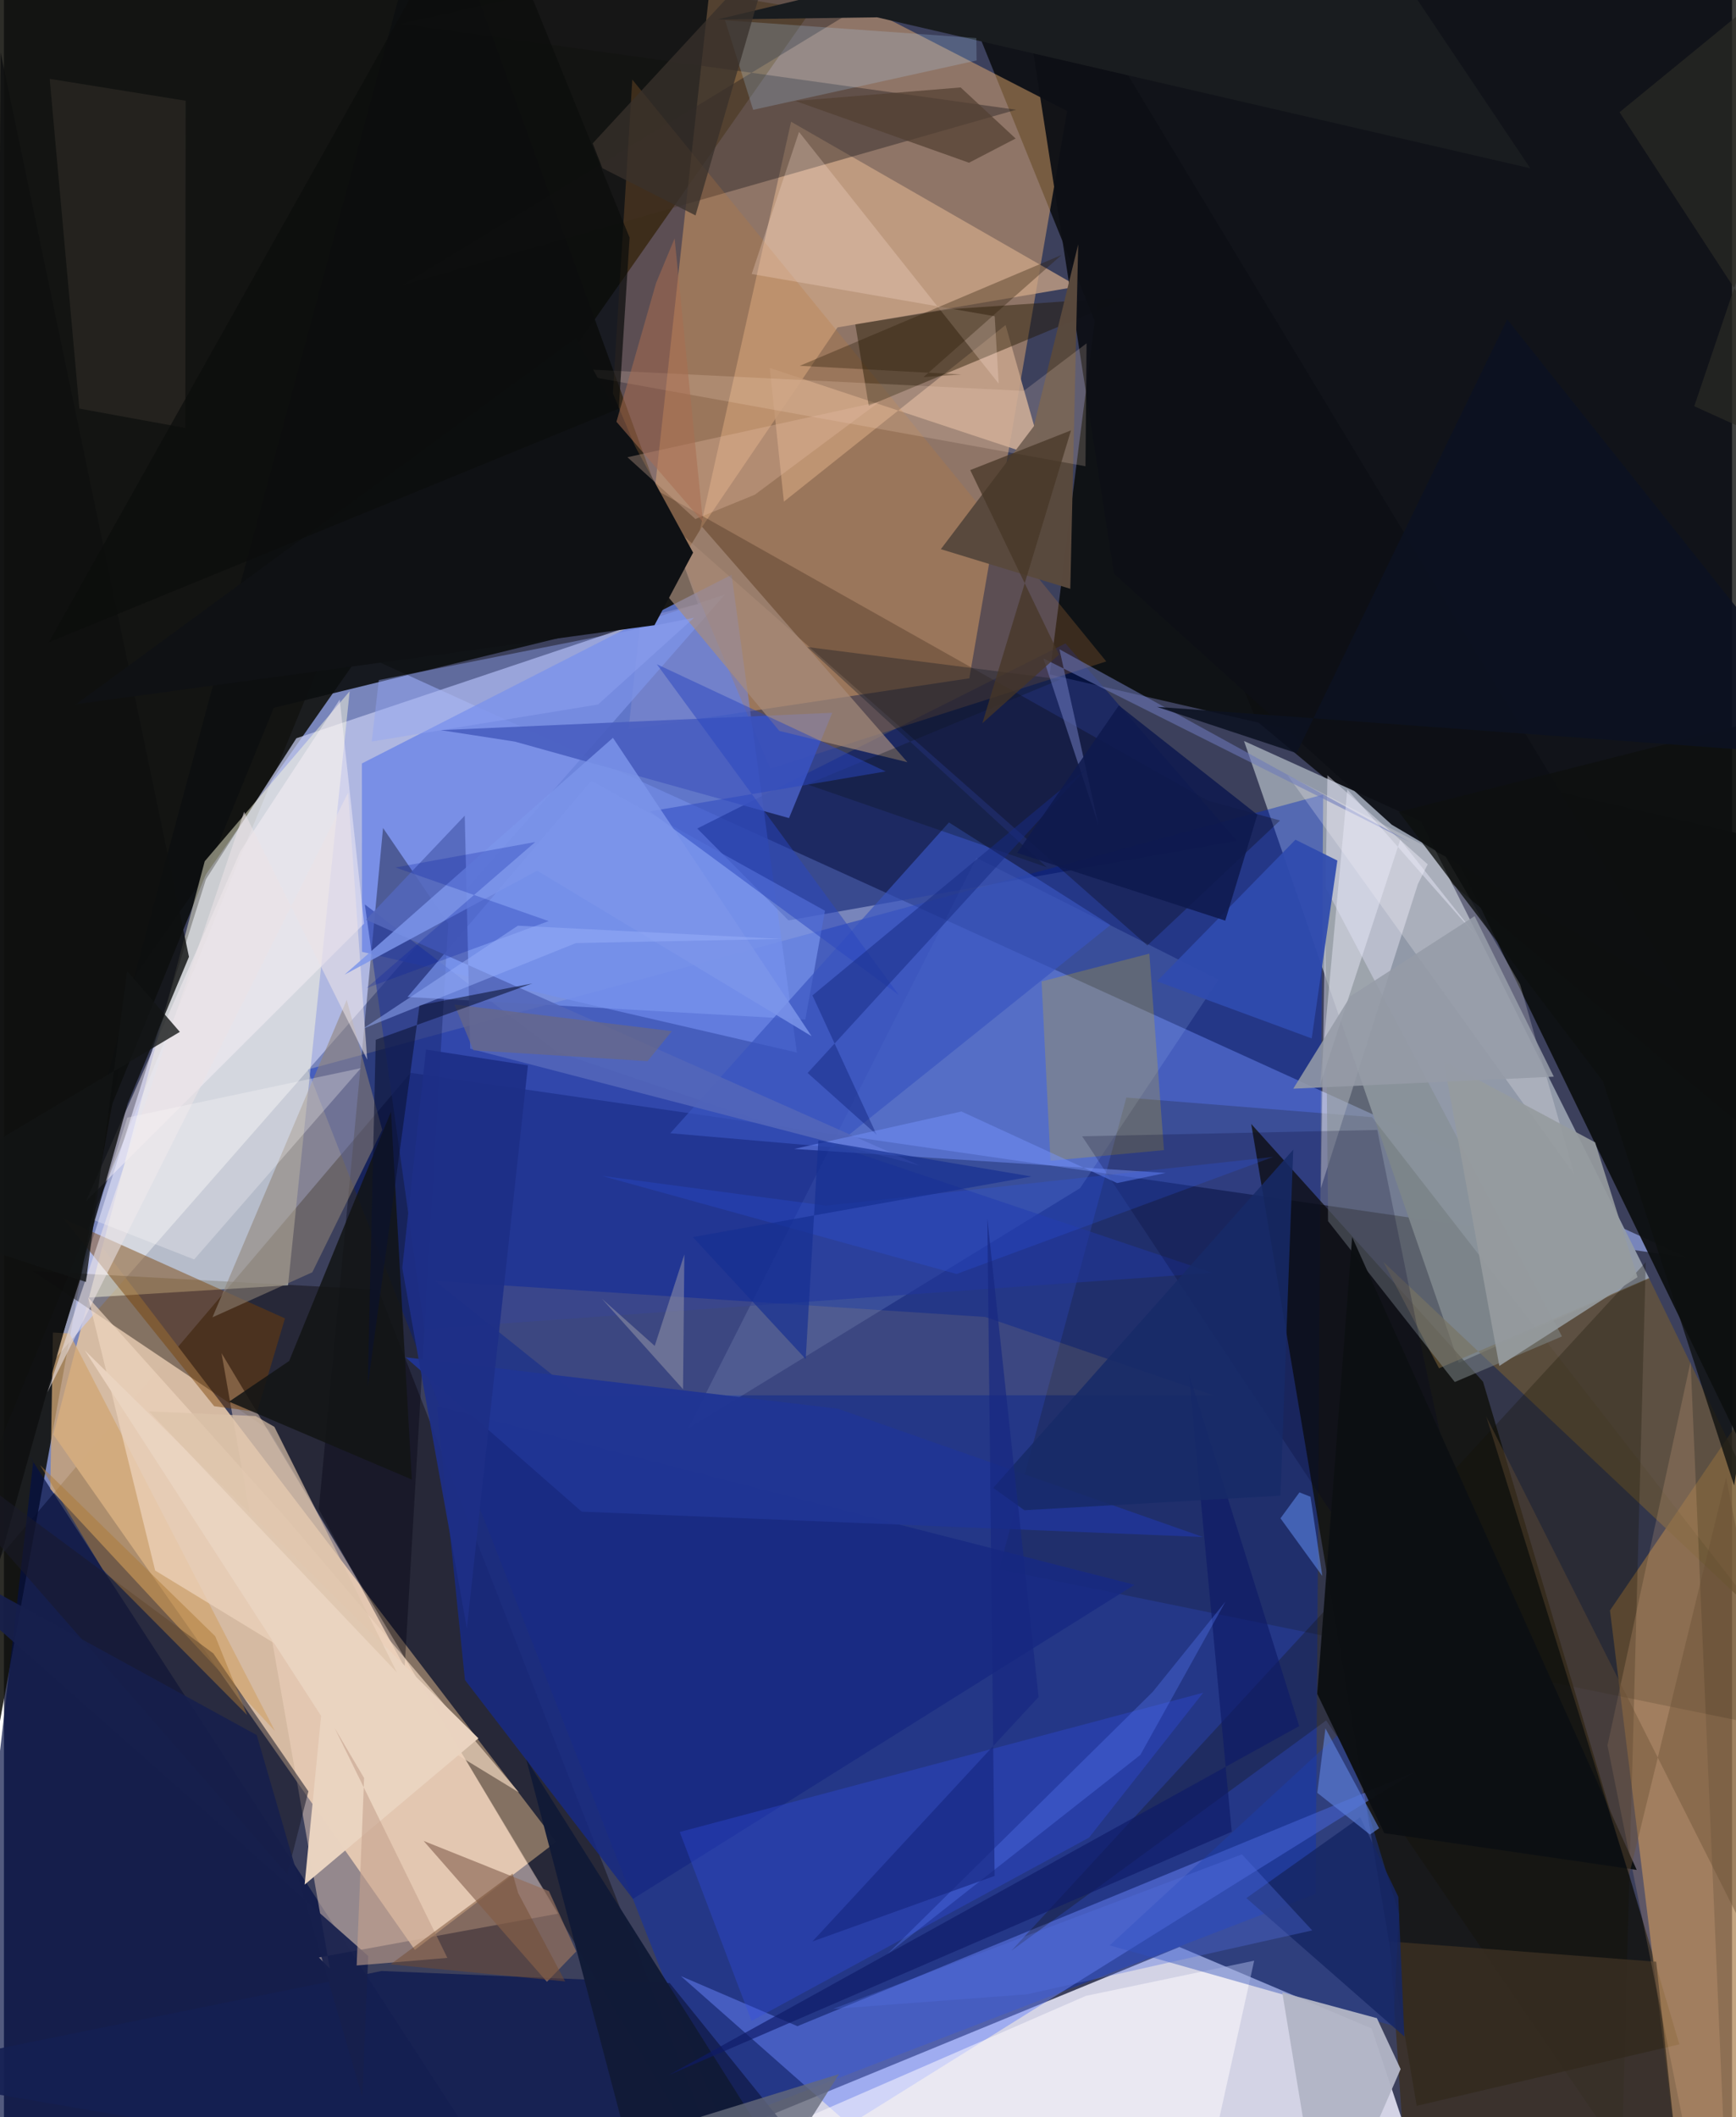<svg xmlns="http://www.w3.org/2000/svg" width="228" height="278" viewBox="0 0 836 1024"><path fill="#3c405c" d="M0 0h836v1024H0z"/><path fill="#98a9ec" fill-opacity=".655" d="M-46.136 804.946l203.69-495.604 657.205 299.055-618.05-89.5z"/><path fill="#d6bba3" fill-opacity=".996" d="M23.89 693.822l174.893 249.256 68.349-52.247L47.498 603.134z"/><path fill="#dedeef" fill-opacity=".933" d="M282.993 1059.102L696.588 1086l-34.94-104.904-92.988-39.407z"/><path fill="#0d0d08" fill-opacity=".867" d="M390.636 4.86L-9.296-62l-6.99 973.353 80.102-440.032z"/><path fill="#040605" fill-opacity=".761" d="M439.758-62l166.286 410.778L898 592.048l-2.82-612.203z"/><path fill="#febd78" fill-opacity=".431" d="M514.344 53.686l-47.335 274.387-164.875 24.762 42.358-386.431z"/><path fill="#929aa9" fill-opacity=".996" d="M685.437 397.158L795.92 618.3l-92.12 40.844-103.89-300.74z"/><path fill="#062cc0" fill-opacity=".435" d="M146.903 517.282l199.96 509.736L634.531 916l3.659-531.693z"/><path fill="#c4caee" fill-opacity=".729" d="M348.835 287.501l-207.38 69.568-43.746 68.213-72.973 231.842z"/><path fill="#0c0c03" fill-opacity=".733" d="M715.549 668.32l94.953 320.45-127.064 29.733-80.057-474.888z"/><path fill="#0d0f10" fill-opacity=".91" d="M34.763 577.292l95.765-234.95 205.21-50.218L207.398-62z"/><path fill="#ac8150" fill-opacity=".722" d="M898 601.185L829.537 1086h-14.699l-37.894-307.087z"/><path fill="#6a85e6" fill-opacity=".784" d="M173.217 460.368l210.39 48.703-31.59-231.083-178.847 91.26z"/><path fill="#0d0f11" fill-opacity=".945" d="M863.294 408.704l1.748 340.707L537.896 75.41 505.91 326.192z"/><path fill="#030f43" fill-opacity=".686" d="M-29.414 1086l43.601-379.103-2.265-3.252 229.653 353.834z"/><path fill="#080300" fill-opacity=".396" d="M181.11 623.82l178.168 455.42-231.245-387.848-114.122-76.666z"/><path fill="#fffcdd" fill-opacity=".463" d="M137.419 621.66l29.826-287.31-70.108 82.202-56.03 211.013z"/><path fill="#f2d5c1" fill-opacity=".482" d="M157.639 952.15l-5.268-5.4 115.727-21.186-162.85-271.12z"/><path fill="#6985fc" fill-opacity=".494" d="M408.923 1027.633l-81.451-71.867 56.38 24.224L681.406 857.6z"/><path fill="#cea788" fill-opacity=".737" d="M336.673 256.365L380.79 58.882l138.775 79.663-116.31 19.813z"/><path fill="#00000e" fill-opacity=".365" d="M193.851 806.463l21.073-359.73-31.53-46.258-31.079 329.441z"/><path fill="#0f1300" fill-opacity=".2" d="M661.82 540.34L898 844.192 481.444 759.07l61.536-228.22z"/><path fill="#001468" fill-opacity=".522" d="M596.495 406.68l-82.971-95.483-178.13 89.528 44.16 44.447z"/><path fill="#e5e5f4" fill-opacity=".471" d="M640.26 374.967l-3.203 199.782 46.969-147.154 4.734-9.56z"/><path fill="#99b4f3" fill-opacity=".184" d="M330.924 691.008L470.49 414.915l117.066 58.96-66.952 100.78z"/><path fill="#c8a48c" fill-opacity=".851" d="M370.503 177.985l6.806 64.64 107.252-85.43 18.3 64.631z"/><path fill="#1d1a1c" fill-opacity=".4" d="M192.025 11.49L521.445-62 192.831 137.878l296.832-84.797z"/><path fill="#090608" fill-opacity=".302" d="M282.66 218.486l299.746 168.77 34.926 9.578-64.183 60.441z"/><path fill="#d1a773" fill-opacity=".757" d="M23.684 644.5l8 .434 99.442 192.33L22.421 720.156z"/><path fill="#182a82" fill-opacity=".867" d="M546.938 766.502l-337.46-86.296 13.53 132.319 81.28 105.894z"/><path fill="#bb7938" fill-opacity=".251" d="M294.584 190.28l76.077 181.582 162.595-51.947L303.978 38.5z"/><path fill="#141f52" fill-opacity=".914" d="M182.692 953.302L-62 1002.922 424.44 1086 322.076 959.144z"/><path fill="#231700" fill-opacity=".447" d="M544.695 143.639l-87.924 5.97-44.9 7.292 6.493 39.332z"/><path fill="#6e5935" fill-opacity=".655" d="M667.352 610.376L898 827.882 795.8 618.15l-101.553 43.633z"/><path fill="#485dc0" fill-opacity=".89" d="M379.794 395.683l20.932-50.938-189.43 8.398 35.89 5.552z"/><path fill="#a78d7d" fill-opacity=".682" d="M437.067 368.65l-61.985-15.134-56.214-67.811 18.829-30.956z"/><path fill="#334ee6" fill-opacity=".329" d="M580.147 818.716l-55.224 70.082-163.254 88.659-34.742-91.395z"/><path fill="#e4bd01" fill-opacity=".224" d="M561.171 556.272l-7.07-95.03-52.126 13.46 4.296 86.705z"/><path fill="#783f01" fill-opacity=".451" d="M28.99 589.63l72.701 90.503 20.772 2.764 13.484-45.238z"/><path fill="#edd4be" fill-opacity=".702" d="M249.14 866.945L137.008 734.847l-96.295-107.38 32.441 132.152z"/><path fill="#130f00" fill-opacity=".278" d="M794.266 610.47L487.393 943.473 639.644 832.13l143.083 209.838z"/><path fill="#fef4fb" fill-opacity=".439" d="M162.434 338.363l11.787 108.36-134.46 134.19 74.616-169.236z"/><path fill="#3b3022" fill-opacity=".808" d="M670.468 939.031L680.437 1086l130.471-29.326-11.6-107.852z"/><path fill="#818c8d" fill-opacity=".51" d="M701.868 668.435l-61.306-77.826-1.52-161.97 114.682 217.747z"/><path fill="#21379d" fill-opacity=".561" d="M267.613 508.825l317.051 106.798-381.181 27.192-28.902-205.372z"/><path fill="#fffbff" fill-opacity=".518" d="M604.822 948.31L574.317 1086H246.173l277.253-120.678z"/><path fill="#0d0f15" fill-opacity=".949" d="M537.036 277.487l134.345 121.401 141.55 83.432L484.422-62z"/><path fill="#7a96ef" fill-opacity=".675" d="M387.678 493.129l9.505-52.632-112.994-62.803-88.953 104.508z"/><path fill="#ffc999" fill-opacity=".173" d="M824.336 1086l9.153-19.645-17.544-407.775-40.21 185.623z"/><path fill="#f9c750" fill-opacity=".114" d="M474.808 636.988l110.417 37.855-307.616.02-69.014-55.322z"/><path fill="#0e0f0f" fill-opacity=".812" d="M89.503 462.781l-29.638 70.92-65.89 235.239 4.4-743.604z"/><path fill="#1b3fb2" fill-opacity=".388" d="M672.152 979.838l2.704-54.164-26.949-88.952L534.941 940.9z"/><path fill="#8f8376" fill-opacity=".561" d="M182.998 546.473l-33.831 68.887-48.289 21.774 64.933-153.522z"/><path fill="#121515" fill-opacity=".851" d="M137.961 658.263l49.277-120.574 10.078 177.902-88.41-37.66z"/><path fill="#3855c0" fill-opacity=".678" d="M322.346 548.102l78.893 6.829 134.038-107.517-78.116-49.624z"/><path fill="#59493d" fill-opacity=".992" d="M515.869 284.787l3.818-166.601-21.465 87.984-44.977 59.445z"/><path fill="#e9d3c0" fill-opacity=".992" d="M229.534 840.765l-84.078 70.77 7.97-81.62L39.086 653.11z"/><path fill="#fffaff" fill-opacity=".224" d="M733.457 476.08l26.216 91.968-138.703-193.11 76.466 39.383z"/><path fill="#304baf" fill-opacity=".933" d="M557.78 474.629l67.012-68.489 20.275 10.084-12.416 86.022z"/><path fill="#94705e" fill-opacity=".725" d="M263.665 914.67l-60.652-24.281 59.665 68.141 14.17-14.694z"/><path fill="#b1b5c5" fill-opacity=".957" d="M638.576 1086l37.096-85.251-11.483-24.632-45.771-12.396z"/><path fill="#ffe1cc" fill-opacity=".188" d="M523.737 166.062l-.538 59.443-265.165-47.986 235.317 11.538z"/><path fill="#000326" fill-opacity=".212" d="M521.585 549.572l142.78-3.047 21.474 105.83 47.448 216.711z"/><path fill="#1b1b2b" fill-opacity=".553" d="M-62 678.855l163.32 120.868 45.965 66.684-10.22 40.144z"/><path fill="#191c1f" d="M345.163 9.433l77.215-1.058L738.4 81.395 642.285-62z"/><path fill="#fee5d8" fill-opacity=".259" d="M384.634 63.819l-22.911 68.716 117.575 20.42 1.928 32.574z"/><path fill="#3e3a32" fill-opacity=".392" d="M22.125 38.136L36.47 197.621l51.282 9.386.15-158.277z"/><path fill="#523f32" fill-opacity=".729" d="M382.923 48.84l83.937 29.868 22.557-11.71-26.593-24.701z"/><path fill="#b2dbff" fill-opacity=".212" d="M348.835 9.793l13.602 43.328 108.096-23.872-.12-10.84z"/><path fill="#5366ba" fill-opacity=".882" d="M225.552 507.233l-2.634-112.73-47.762 50.33 268.052 118.964z"/><path fill="#91a5f3" fill-opacity=".427" d="M333.852 298.774l-46.453 41.966-109.472 17.92 3.42-29.732z"/><path fill="#0f1114" d="M314.705 302.384l18.681-35.101-56.675-103.81L34.856 340.606z"/><path fill="#111a37" fill-opacity=".973" d="M401.062 1086L252.677 850.918l56.684 214.96L560.327 1086z"/><path fill="#162664" fill-opacity=".847" d="M601.046 918.043l76.435 66.966-2.93-67.592-18.46-38.46z"/><path fill="#0c1523" fill-opacity=".333" d="M388.542 379.359l115.944 40.102-115.894-106.526 122.558 15.65z"/><path fill="#ece3e6" fill-opacity=".565" d="M166.493 383.397l9.227 129.13-59.559-119.884-95.114 280.745z"/><path fill="#2a47bf" fill-opacity=".502" d="M432.923 481.252l-117.078-159.98 110.698 51.842-114.075 19.314z"/><path fill="#0e1b67" fill-opacity=".663" d="M321.483 1003.715l305.112-168.866-53.245-169.884 20.606 220.992z"/><path fill="#656a7a" fill-opacity=".784" d="M403.999 1003.175l-83.95 25.913L213.934 1086l138.249-.911z"/><path fill="#587bf6" fill-opacity=".337" d="M427.362 945.106l122.398-96.323 41.178-74.146-35.182 43.647z"/><path fill="#281a05" fill-opacity=".333" d="M463.196 181.124l-78.172-4.194 126.606-53.6-66.763 59.06z"/><path fill="#6c79ba" fill-opacity=".557" d="M502.821 318.444l177.769 89.104-169.983-93.527 18.899 85.086z"/><path fill="#162a82" fill-opacity=".506" d="M388.804 518.96l134.897-147.309-132.582 109.79 31.05 67.376z"/><path fill="#203594" fill-opacity=".953" d="M279.506 731.134l-85.222-74.65 209.176 24.872 176.625 62.048z"/><path fill="snow" fill-opacity=".275" d="M43.817 590.25l48.195 18.9 80.65-92.532L59.67 540.545z"/><path fill="#0d1013" fill-opacity=".98" d="M635.317 819.225l32.455 67.413 122.115 17.77-137.682-306.086z"/><path fill="#eeecfe" fill-opacity=".435" d="M712.552 452.976l-62.687-71.16-13.19 142.94 38.801-118.576z"/><path fill="#e8c0a9" fill-opacity=".306" d="M334.494 251.026l-32.85-29.88 121.96-26.857-60.343 44.977z"/><path fill="#5d81dc" fill-opacity=".647" d="M639.297 835.956l25.96 48.266-4.414 3.093-25.48-20.186z"/><path fill="#7c95ea" fill-opacity=".831" d="M390.704 501.17l-96.09-144.317-129.836 114.555 93.18-50.296z"/><path fill="#ae7936" fill-opacity=".486" d="M102.21 791.391l15.437 38.12-69.872-70.412-30.342-50.534z"/><path fill="#0d100f" fill-opacity=".784" d="M837.008 718.47l-63.46-195.504-98.739-130.274L898 336.117z"/><path fill="#172a68" fill-opacity=".859" d="M623.717 556.074L478.575 719.636l15.08 10.805 123.88-7.06z"/><path fill="#7592fd" fill-opacity=".475" d="M382.273 555.7l80.912-18.115 75.322 34.622 23.516-4.9z"/><path fill="#0c0d0c" fill-opacity=".714" d="M302.667 114.93L230.855-62 21.708 310.635l275.727-112.958z"/><path fill="#131515" fill-opacity=".784" d="M39.648 620.028L-62 586.747l147.078-87.661-25.462-29.395z"/><path fill="#969c9f" fill-opacity=".918" d="M696.534 513.366l26.877 147.29 66.858-42.932-20.522-65.208z"/><path fill="#959ba7" fill-opacity=".863" d="M711.458 443.087l38.321 77.664-126.049 5.811 27.662-44.716z"/><path fill="#696884" fill-opacity=".694" d="M227.153 507.998l84.211 5.229 11.73-14.501-105.193-12.884z"/><path fill="#0019a0" fill-opacity=".243" d="M257.003 407.26l-67.588 12.306 74.08 25.935-88.164 32.434z"/><path fill="#161f4c" fill-opacity=".91" d="M122.284 839.197l-175.112-95.923 229.047 202.758-2.841 68.384z"/><path fill="#0e1a4e" fill-opacity=".875" d="M606.358 394.039l-67.002-52.844-49.218 71.322 100.684 32.76z"/><path fill="#39312c" fill-opacity=".765" d="M334.56 104.189l-45.034-22.836-4.702-12.013 87.244-94.452z"/><path fill="#516ee0" fill-opacity=".349" d="M495.016 964.569l137.887-30.897-34.03-36.787-197.82 74.763z"/><path fill="#c5a18c" fill-opacity=".584" d="M214.51 946.965l-54.5-111.126 14.217 24.13-3.602 90.658z"/><path fill="#2c2c25" fill-opacity=".678" d="M898 232.862L781.57 54.277 898-41.033l-80.28 237.517z"/><path fill="#0a1130" fill-opacity=".565" d="M179.869 502.896l-3.89 167.625 25.058-184.315 54.545-10.547z"/><path fill="#dcc2aa" fill-opacity=".678" d="M130.83 690.113l-9.074-5.213-51.553-2.274 119.89 126.255z"/><path fill="#724b30" fill-opacity=".486" d="M246.079 906.169l2.646 9.384 22.766 42.792-84.51-8.237z"/><path fill="#608cee" fill-opacity=".553" d="M626.722 721.815l-9.182 12.54 20.241 27.906-5.711-38.328z"/><path fill="#0c1121" fill-opacity=".882" d="M557.795 341.89l338.297 24.688-168.867-212.116L625.32 364.263z"/><path fill="#674f34" fill-opacity=".4" d="M717.083 685.117L898 1044.737l-64.88-330.076-46.916 192.293z"/><path fill="#2e5cf8" fill-opacity=".216" d="M460.853 616.18l-171.556-47.448 108.325 14.405 216.398-23.579z"/><path fill="#97aef9" fill-opacity=".506" d="M276.714 456.136l99.36-2.014-127.455-6.401-75.138 49.924z"/><path fill="#1d2f87" fill-opacity=".929" d="M192.688 613.28l11.496-105.629 49.31 7.608-29.546 272.371z"/><path fill="#162881" fill-opacity=".647" d="M479.257 907.314l-88.154 31.711L500.514 820.79 475.73 589.373z"/><path fill="#a96e50" fill-opacity=".525" d="M296.3 203.986l19.177-67.118 8.968-21.55 13.725 137.16z"/><path fill="#9898aa" fill-opacity=".514" d="M328.524 671.913l.635-65.197-14.339 44.242-25.538-22.79z"/><path fill="#152e91" fill-opacity=".655" d="M333.256 598.33l163.849-29.288-103.117-17.425-6.126 105.72z"/><path fill="#473726" fill-opacity=".741" d="M473.319 349.805l37.11-33.201-42.965-89.243 48.747-19.206z"/></svg>